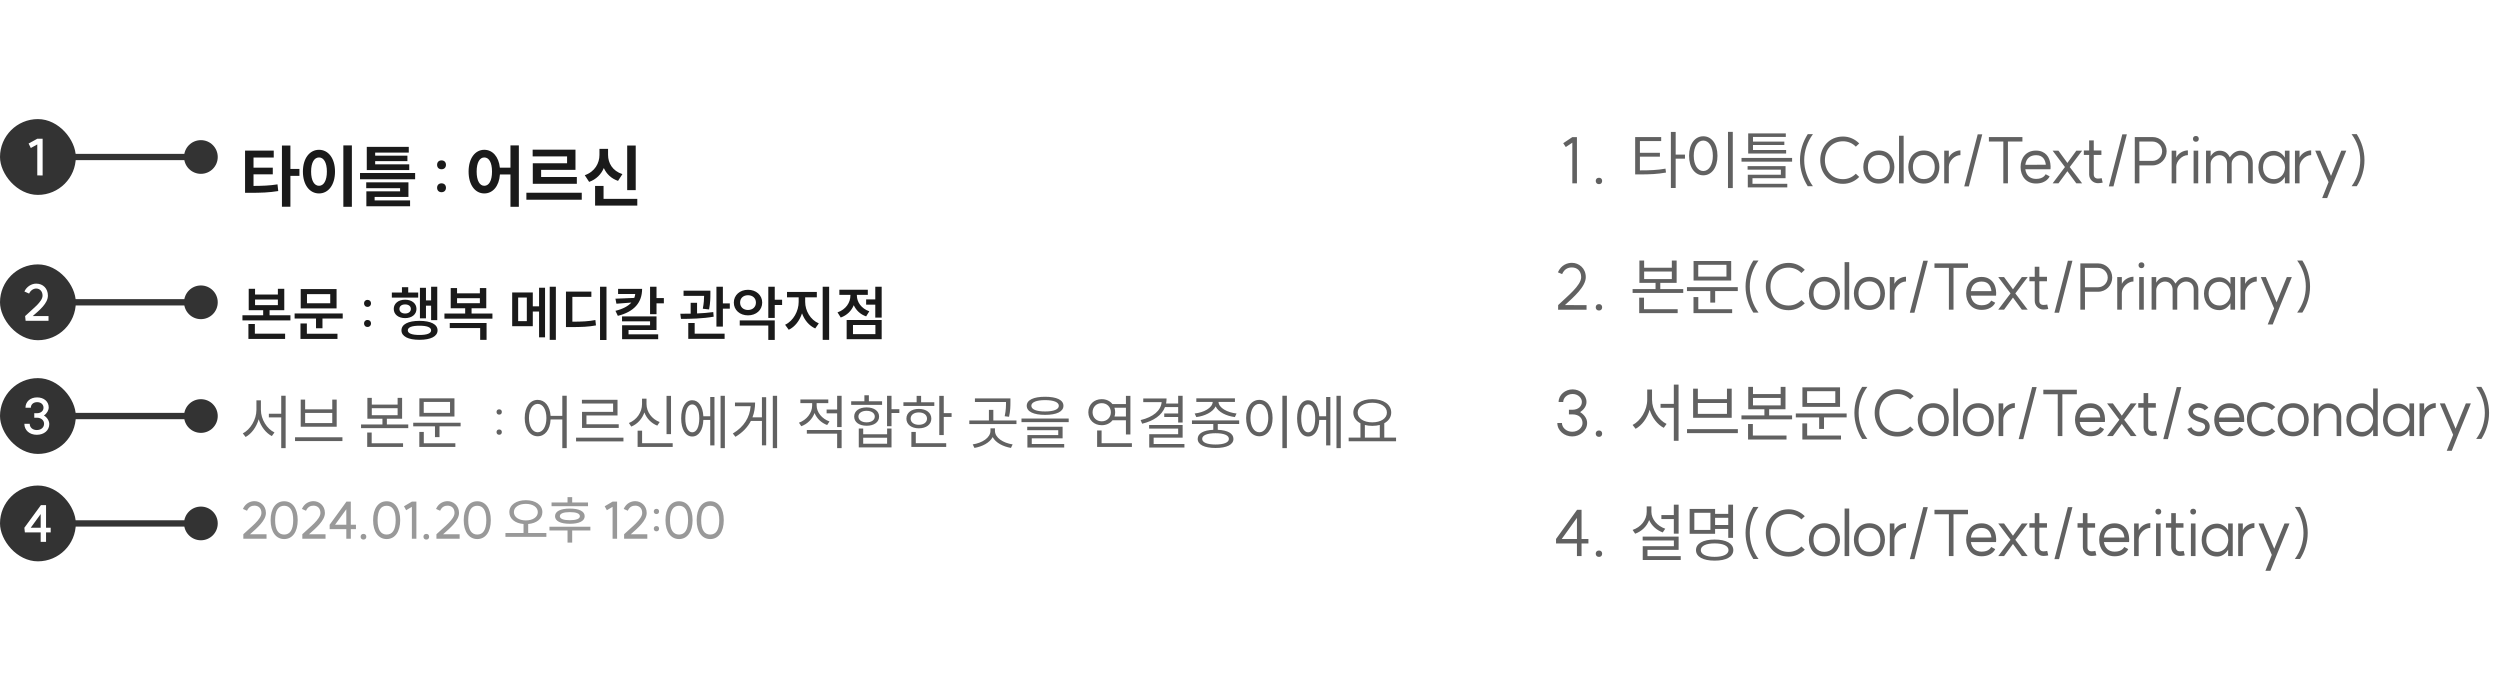 <svg width="546" height="149" viewBox="0 0 546 149" fill="none" xmlns="http://www.w3.org/2000/svg">
<g filter="url(#filter0_dd_311_23224)">
<rect x="41.467" y="14" width="275.077" height="117.815" rx="11.188" fill="white" shape-rendering="crispEdges"/>
<path d="M53.52 31.03H59.785V32.536H55.369V34.759H59.576V36.206H55.369V38.742C57.279 38.727 58.845 38.682 60.605 38.399L60.769 39.861C58.755 40.189 56.936 40.248 54.623 40.248H53.52V31.03ZM61.575 43.292V29.926H63.425V35.028H65.394V36.549H63.425V43.292H61.575ZM74.986 29.896H76.85V43.306H74.986V29.896ZM66.155 35.609C66.155 32.686 67.646 30.851 69.675 30.851C71.689 30.851 73.166 32.686 73.166 35.609C73.166 38.548 71.689 40.383 69.675 40.383C67.646 40.383 66.155 38.548 66.155 35.609ZM67.945 35.609C67.945 37.608 68.646 38.712 69.675 38.712C70.689 38.712 71.391 37.608 71.391 35.609C71.391 33.61 70.689 32.522 69.675 32.522C68.646 32.522 67.945 33.61 67.945 35.609ZM80.103 30.209H89.276V31.462H81.937V32.134H88.978V33.327H81.937V34.028H89.381V35.281H80.103V30.209ZM78.626 37.28V35.923H90.664V37.28H78.626ZM79.983 39.234V37.951H89.202V41.144H81.818V41.904H89.56V43.187H80.013V39.92H87.382V39.234H79.983ZM96.429 33.163C97.056 33.163 97.399 33.581 97.399 34.133C97.399 34.684 97.056 35.102 96.429 35.102C95.803 35.102 95.46 34.684 95.46 34.133C95.46 33.581 95.803 33.163 96.429 33.163ZM95.46 39.145C95.46 38.593 95.803 38.175 96.429 38.175C97.056 38.175 97.399 38.593 97.399 39.145C97.399 39.682 97.056 40.114 96.429 40.114C95.803 40.114 95.46 39.682 95.46 39.145ZM105.77 30.851C107.56 30.851 108.918 32.328 109.171 34.759H111.484V29.896H113.318V43.306H111.484V36.236H109.186C109.007 38.802 107.62 40.383 105.77 40.383C103.786 40.383 102.339 38.548 102.339 35.609C102.339 32.686 103.786 30.851 105.77 30.851ZM104.1 35.609C104.1 37.608 104.771 38.712 105.77 38.712C106.785 38.712 107.456 37.608 107.456 35.609C107.456 33.61 106.785 32.522 105.77 32.522C104.771 32.522 104.1 33.61 104.1 35.609ZM114.96 40.234H127.057V41.755H114.96V40.234ZM116.332 32.298V30.821H125.685V35.236H118.182V36.788H125.983V38.279H116.362V33.789H123.85V32.298H116.332ZM136.978 29.926H138.842V39.667H136.978V29.926ZM127.714 36.4C129.937 35.624 130.921 33.76 130.921 31.97V30.642H132.801V31.97C132.801 33.73 133.755 35.46 135.933 36.161L134.979 37.638C133.487 37.131 132.458 36.117 131.876 34.834C131.294 36.206 130.22 37.31 128.669 37.862L127.714 36.4ZM129.967 43.038V38.742H131.816V41.561H139.185V43.038H129.967Z" fill="#1A1A1A"/>
<path d="M54.319 61.202H55.703V62.468H60.689V61.202H62.086V65.888H58.875V66.984H63.43V68.107H52.949V66.984H57.478V65.888H54.319V61.202ZM54.254 72.153V68.903H55.664V71.005H62.268V72.153H54.254ZM55.703 64.779H60.689V63.552H55.703V64.779ZM64.344 66.593H74.851V67.702H70.427V69.83H69.017V67.702H64.344V66.593ZM65.623 72.153V68.786H67.02V71.018H73.703V72.153H65.623ZM65.675 65.483V61.267H73.507V65.483H65.675ZM67.046 64.374H72.123V62.377H67.046V64.374ZM80.275 63.63C80.757 63.63 81.032 63.969 81.032 64.387C81.032 64.818 80.757 65.157 80.275 65.157C79.778 65.157 79.504 64.818 79.504 64.387C79.504 63.969 79.778 63.63 80.275 63.63ZM79.504 68.773C79.504 68.355 79.778 68.016 80.275 68.016C80.757 68.016 81.032 68.355 81.032 68.773C81.032 69.203 80.757 69.543 80.275 69.543C79.778 69.543 79.504 69.203 79.504 68.773ZM94.154 60.758H95.498V68.055H94.154V64.896H93.031V67.663H91.713V60.993H93.031V63.747H94.154V60.758ZM85.578 63.134V62.025H87.784V60.863H89.155V62.025H91.334V63.134H85.578ZM85.996 65.601C85.996 64.4 87.014 63.591 88.476 63.591C89.938 63.591 90.956 64.4 90.956 65.601C90.956 66.815 89.938 67.611 88.476 67.611C87.014 67.611 85.996 66.815 85.996 65.601ZM87.236 65.601C87.236 66.227 87.745 66.606 88.476 66.606C89.207 66.606 89.729 66.227 89.729 65.601C89.729 64.974 89.207 64.622 88.476 64.622C87.745 64.622 87.236 64.974 87.236 65.601ZM87.68 70.287C87.68 68.955 89.155 68.211 91.609 68.211C94.075 68.211 95.563 68.955 95.563 70.287C95.563 71.605 94.075 72.349 91.609 72.349C89.155 72.349 87.68 71.605 87.68 70.287ZM89.063 70.287C89.063 70.952 89.964 71.292 91.609 71.292C93.253 71.292 94.154 70.952 94.154 70.287C94.154 69.608 93.253 69.269 91.609 69.269C89.964 69.269 89.063 69.608 89.063 70.287ZM97.065 66.606H101.594V65.457H98.435V61.046H99.819V62.194H104.805V61.046H106.201V65.457H102.991V66.606H107.546V67.728H97.065V66.606ZM98.226 69.791V68.681H106.267V72.362H104.87V69.791H98.226ZM99.819 64.348H104.805V63.264H99.819V64.348ZM111.86 62.011H116.363V65.04H117.733V60.98H119.038V71.814H117.733V66.175H116.363V69.373H111.86V62.011ZM113.165 68.277H115.057V63.121H113.165V68.277ZM120.057 72.362V60.758H121.401V72.362H120.057ZM131.047 60.758H132.457V72.388H131.047V60.758ZM123.607 69.569V61.816H129.154V62.964H125.004V68.394C127.131 68.381 128.489 68.329 130.029 68.029L130.159 69.203C128.489 69.517 127.014 69.569 124.586 69.569H123.607ZM140.236 61.228C140.236 64.23 138.474 66.227 134.937 67.115L134.415 66.019C136.06 65.614 137.195 64.987 137.887 64.217L134.624 64.465L134.415 63.369L138.526 63.199C138.631 62.925 138.709 62.638 138.735 62.338H134.989V61.228H140.236ZM135.851 68.316V67.232H143.382V70.208H137.273V71.148H143.747V72.219H135.864V69.177H141.972V68.316H135.851ZM141.972 66.749V60.758H143.382V63.238H144.987V64.387H143.382V66.749H141.972ZM149.288 61.62H155.149V62.312C155.149 63.095 155.149 64.23 154.861 65.718L153.491 65.562C153.726 64.361 153.765 63.46 153.778 62.755H149.288V61.62ZM148.583 66.658C149.262 66.658 150.032 66.658 150.841 66.632V64.269H152.238V66.593C153.439 66.541 154.666 66.449 155.775 66.293L155.867 67.298C153.478 67.728 150.737 67.781 148.727 67.781L148.583 66.658ZM150.319 72.14V68.681H151.716V71.005H158.255V72.14H150.319ZM156.467 69.464V60.758H157.877V64.4H159.391V65.549H157.877V69.464H156.467ZM163.359 61.424C165.134 61.424 166.465 62.586 166.465 64.217C166.465 65.862 165.134 67.011 163.359 67.011C161.597 67.011 160.266 65.862 160.266 64.217C160.266 62.586 161.597 61.424 163.359 61.424ZM161.558 69.23V68.107H169.206V72.375H167.797V69.23H161.558ZM161.636 64.217C161.636 65.209 162.367 65.836 163.359 65.836C164.351 65.836 165.095 65.209 165.095 64.217C165.095 63.225 164.351 62.612 163.359 62.612C162.367 62.612 161.636 63.225 161.636 64.217ZM167.797 67.572V60.758H169.206V63.591H170.812V64.752H169.206V67.572H167.797ZM171.883 61.894H178.396V63.069H175.85V64.074C175.85 65.993 176.986 67.99 178.826 68.76L178.043 69.869C176.699 69.269 175.694 68.042 175.159 66.567C174.637 68.159 173.618 69.517 172.261 70.156L171.465 69.06C173.292 68.211 174.428 66.045 174.428 64.074V63.069H171.883V61.894ZM179.675 72.362V60.758H181.084V72.362H179.675ZM189.164 63.526H191.161V60.758H192.558V67.493H191.161V64.674H189.164V63.526ZM182.912 66.358C184.74 65.731 185.731 64.217 185.731 62.664V62.534H183.317V61.411H189.53V62.534H187.141V62.664C187.141 64.074 188.081 65.51 189.856 66.123L189.164 67.232C187.872 66.789 186.971 65.888 186.462 64.792C185.953 66.019 184.987 66.998 183.617 67.48L182.912 66.358ZM184.909 72.219V68.016H192.558V72.219H184.909ZM186.293 71.109H191.187V69.112H186.293V71.109Z" fill="#1A1A1A"/>
<path d="M58.718 88.495H61.42V84.566H62.386V96.013H61.42V89.291H58.718V88.495ZM53.027 92.789C54.659 91.967 56.003 89.774 56.003 87.66V85.571H56.982V87.66C56.982 89.722 58.313 91.81 59.945 92.58L59.371 93.377C58.079 92.711 57.008 91.327 56.499 89.696C56.003 91.419 54.92 92.881 53.641 93.572L53.027 92.789ZM64.435 93.638H74.786V94.46H64.435V93.638ZM65.675 91.327V85.402H66.641V87.529H72.567V85.402H73.533V91.327H65.675ZM66.641 90.531H72.567V88.325H66.641V90.531ZM80.235 85.036H81.201V86.498H86.84V85.036H87.819V89.591H84.49V90.844H89.163V91.641H78.852V90.844H83.525V89.591H80.235V85.036ZM80.196 95.752V92.594H81.175V94.943H88.028V95.752H80.196ZM81.201 88.808H86.84V87.281H81.201V88.808ZM90.247 90.453H100.598V91.249H95.99V93.599H94.998V91.249H90.247V90.453ZM91.578 95.752V92.476H92.557V94.943H99.449V95.752H91.578ZM91.591 89.109V85.127H99.253V89.109H91.591ZM92.544 88.312H98.287V85.911H92.544V88.312ZM109.029 87.529C109.394 87.529 109.603 87.777 109.603 88.103C109.603 88.443 109.394 88.691 109.029 88.691C108.65 88.691 108.442 88.443 108.442 88.103C108.442 87.777 108.65 87.529 109.029 87.529ZM108.442 92.502C108.442 92.176 108.65 91.928 109.029 91.928C109.394 91.928 109.603 92.176 109.603 92.502C109.603 92.828 109.394 93.09 109.029 93.09C108.65 93.09 108.442 92.828 108.442 92.502ZM117.43 85.467C118.983 85.467 120.106 86.811 120.249 88.965H122.808V84.566H123.774V96.013H122.808V89.748H120.249C120.158 91.993 119.009 93.416 117.43 93.416C115.772 93.416 114.598 91.863 114.598 89.435C114.598 87.007 115.772 85.467 117.43 85.467ZM115.524 89.435C115.524 91.301 116.308 92.541 117.43 92.541C118.566 92.541 119.336 91.301 119.336 89.435C119.336 87.568 118.566 86.341 117.43 86.341C116.308 86.341 115.524 87.568 115.524 89.435ZM125.81 93.716H136.161V94.538H125.81V93.716ZM127.089 86.263V85.454H134.868V88.874H128.081V90.792H135.13V91.602H127.115V88.09H133.903V86.263H127.089ZM145.572 84.592H146.551V92.946H145.572V84.592ZM137.349 90.518C139.046 89.853 140.22 88.182 140.22 86.38V85.206H141.199V86.38C141.199 88.117 142.387 89.683 144.071 90.309L143.549 91.093C142.243 90.583 141.225 89.526 140.729 88.208C140.246 89.618 139.215 90.753 137.871 91.301L137.349 90.518ZM139.254 95.739V92.189H140.233V94.93H146.916V95.739H139.254ZM157.372 84.579H158.311V96H157.372V84.579ZM148.77 89.5C148.77 87.072 149.723 85.545 151.185 85.545C152.581 85.545 153.495 86.876 153.612 89.043H155.113V84.84H156.04V95.413H155.113V89.853H153.612C153.534 92.085 152.594 93.468 151.185 93.468C149.723 93.468 148.77 91.941 148.77 89.5ZM149.671 89.5C149.671 91.367 150.258 92.554 151.185 92.554C152.137 92.554 152.725 91.367 152.725 89.5C152.725 87.634 152.137 86.459 151.185 86.459C150.258 86.459 149.671 87.634 149.671 89.5ZM168.78 84.579H169.719V96H168.78V84.579ZM160.048 92.815C162.515 91.341 163.754 89.252 163.937 86.85H160.517V86.041H164.916C164.916 87.164 164.733 88.26 164.342 89.278H166.404V84.879H167.331V95.4H166.404V90.074H163.989C163.298 91.406 162.201 92.594 160.622 93.533L160.048 92.815ZM180.533 87.581H182.831V84.579H183.81V91.406H182.831V88.404H180.533V87.581ZM174.49 90.453C176.161 89.853 177.375 88.338 177.375 86.694V86.185H174.803V85.376H180.899V86.185H178.354V86.694C178.354 88.182 179.515 89.605 181.16 90.179L180.651 90.962C179.372 90.492 178.38 89.526 177.897 88.338C177.414 89.67 176.343 90.727 174.999 91.223L174.49 90.453ZM176.213 92.855V92.045H183.81V96H182.831V92.855H176.213ZM193.73 84.579H194.709V87.503H196.418V88.338H194.709V91.21H193.73V84.579ZM185.898 86.563V85.767H188.783V84.462H189.762V85.767H192.646V86.563H185.898ZM186.551 89.109C186.551 87.895 187.634 87.112 189.266 87.112C190.897 87.112 191.994 87.895 191.994 89.109C191.994 90.335 190.897 91.119 189.266 91.119C187.634 91.119 186.551 90.335 186.551 89.109ZM187.478 89.109C187.478 89.865 188.195 90.375 189.266 90.375C190.336 90.375 191.054 89.865 191.054 89.109C191.054 88.365 190.336 87.856 189.266 87.856C188.195 87.856 187.478 88.365 187.478 89.109ZM187.556 95.844V91.719H188.522V92.972H193.743V91.719H194.709V95.844H187.556ZM188.522 95.047H193.743V93.729H188.522V95.047ZM205.138 84.592H206.117V88.365H207.827V89.187H206.117V93.155H205.138V84.592ZM197.306 86.785V85.989H200.191V84.592H201.17V85.989H204.054V86.785H197.306ZM197.959 89.565C197.959 88.273 199.055 87.438 200.674 87.438C202.292 87.438 203.402 88.273 203.402 89.565C203.402 90.844 202.292 91.68 200.674 91.68C199.055 91.68 197.959 90.844 197.959 89.565ZM198.886 89.565C198.886 90.375 199.604 90.91 200.674 90.91C201.744 90.91 202.462 90.375 202.462 89.565C202.462 88.743 201.744 88.208 200.674 88.208C199.604 88.208 198.886 88.743 198.886 89.565ZM199.042 95.739V92.463H200.008V94.93H206.652V95.739H199.042ZM212.924 85.141H220.677V85.937C220.677 86.798 220.677 87.803 220.376 89.161L219.424 89.043C219.711 87.725 219.711 86.772 219.711 85.937H212.924V85.141ZM211.697 90.753V89.97H215.978V87.647H216.944V89.97H221.995V90.753H211.697ZM212.441 95.191C214.477 94.891 216.317 93.755 216.317 92.215V91.68H217.296V92.215C217.296 93.755 219.123 94.891 221.16 95.191L220.794 95.961C219.071 95.661 217.479 94.852 216.8 93.599C216.121 94.852 214.529 95.661 212.819 95.961L212.441 95.191ZM228.247 84.788C230.754 84.788 232.255 85.48 232.255 86.759C232.255 88.038 230.754 88.743 228.247 88.743C225.741 88.743 224.24 88.038 224.24 86.759C224.24 85.48 225.741 84.788 228.247 84.788ZM223.092 90.335V89.539H233.403V90.335H223.092ZM224.345 92.097V91.341H232.072V93.873H225.337V95.1H232.424V95.87H224.384V93.155H231.119V92.097H224.345ZM225.245 86.759C225.245 87.555 226.368 87.999 228.247 87.999C230.127 87.999 231.249 87.555 231.249 86.759C231.249 85.976 230.127 85.519 228.247 85.519C226.368 85.519 225.245 85.976 225.245 86.759ZM245.901 84.592H246.88V93.024H245.901V89.918H242.977C242.455 90.597 241.607 91.001 240.615 91.001C238.931 91.001 237.691 89.839 237.691 88.169C237.691 86.485 238.931 85.31 240.615 85.31C241.593 85.31 242.429 85.715 242.951 86.38H245.901V84.592ZM238.618 88.169C238.618 89.33 239.466 90.153 240.615 90.153C241.75 90.153 242.612 89.33 242.612 88.169C242.612 87.007 241.75 86.185 240.615 86.185C239.466 86.185 238.618 87.007 238.618 88.169ZM239.61 95.739V92.15H240.588V94.93H247.206V95.739H239.61ZM243.395 87.19C243.499 87.49 243.551 87.816 243.551 88.169C243.551 88.508 243.499 88.821 243.408 89.109H245.901V87.19H243.395ZM257.309 84.579H258.288V90.414H257.309V89.213H254.268V88.43H257.309V87.033H254.437C253.746 88.834 251.97 90.061 249.451 90.675L249.112 89.879C251.892 89.213 253.524 87.816 253.706 85.963H249.686V85.154H254.777C254.777 85.545 254.738 85.911 254.672 86.263H257.309V84.579ZM250.965 91.745V90.949H258.288V93.716H251.957V95.1H258.679V95.883H250.992V92.959H257.309V91.745H250.965ZM260.324 89.944H270.636V90.74H265.963V92.006C268.117 92.097 269.383 92.789 269.383 93.99C269.383 95.256 267.921 95.974 265.48 95.974C263.039 95.974 261.577 95.256 261.577 93.99C261.577 92.789 262.844 92.097 264.984 92.006V90.74H260.324V89.944ZM260.912 88.443C262.883 88.234 264.801 87.229 264.854 85.911H261.277V85.127H269.709V85.911H266.12C266.172 87.229 268.078 88.234 270.062 88.443L269.696 89.226C267.856 88.991 266.107 88.169 265.493 86.89C264.867 88.169 263.118 88.991 261.277 89.226L260.912 88.443ZM262.556 93.99C262.556 94.773 263.653 95.217 265.48 95.217C267.294 95.217 268.391 94.773 268.391 93.99C268.391 93.194 267.294 92.75 265.48 92.75C263.653 92.75 262.556 93.194 262.556 93.99ZM280.073 84.566H281.052V96.013H280.073V84.566ZM272.15 89.435C272.15 87.007 273.351 85.467 275.048 85.467C276.732 85.467 277.932 87.007 277.932 89.435C277.932 91.863 276.732 93.416 275.048 93.416C273.351 93.416 272.15 91.863 272.15 89.435ZM273.103 89.435C273.103 91.301 273.899 92.541 275.048 92.541C276.183 92.541 276.993 91.301 276.993 89.435C276.993 87.568 276.183 86.341 275.048 86.341C273.899 86.341 273.103 87.568 273.103 89.435ZM291.886 84.579H292.826V96H291.886V84.579ZM283.284 89.5C283.284 87.072 284.237 85.545 285.699 85.545C287.096 85.545 288.009 86.876 288.127 89.043H289.628V84.84H290.554V95.413H289.628V89.853H288.127C288.048 92.085 287.109 93.468 285.699 93.468C284.237 93.468 283.284 91.941 283.284 89.5ZM284.185 89.5C284.185 91.367 284.772 92.554 285.699 92.554C286.652 92.554 287.239 91.367 287.239 89.5C287.239 87.634 286.652 86.459 285.699 86.459C284.772 86.459 284.185 87.634 284.185 89.5ZM294.549 93.703H297.12V90.583C296.154 90.087 295.567 89.265 295.567 88.234C295.567 86.459 297.303 85.31 299.705 85.31C302.132 85.31 303.842 86.459 303.842 88.234C303.842 89.252 303.268 90.061 302.328 90.57V93.703H304.899V94.512H294.549V93.703ZM296.52 88.234C296.52 89.526 297.851 90.375 299.705 90.375C301.558 90.375 302.902 89.526 302.902 88.234C302.902 86.942 301.558 86.093 299.705 86.093C297.851 86.093 296.52 86.942 296.52 88.234ZM298.086 93.703H301.349V90.949C300.853 91.079 300.305 91.145 299.705 91.145C299.117 91.145 298.582 91.079 298.086 90.949V93.703Z" fill="#616161"/>
<path d="M53.143 114.814C54.765 113.248 57.092 111.581 57.092 110.16C57.092 109.086 56.41 108.571 55.582 108.571C55 108.571 54.351 108.773 53.948 109.679L53.053 109.287C53.646 107.934 54.821 107.587 55.582 107.587C56.801 107.587 58.077 108.538 58.077 110.16C58.077 111.838 56.141 113.449 54.608 114.814H58.211V115.799H53.143V114.814ZM62.066 114.881C63.297 114.881 64.036 113.897 64.036 111.738C64.036 109.567 63.308 108.594 62.066 108.594C60.825 108.594 60.086 109.567 60.086 111.738C60.086 113.897 60.825 114.881 62.066 114.881ZM59.102 111.738C59.102 109.153 60.276 107.609 62.066 107.609C63.845 107.609 65.02 109.142 65.02 111.738C65.02 114.311 63.857 115.866 62.066 115.866C60.276 115.866 59.102 114.311 59.102 111.738ZM66.027 114.814C67.65 113.248 69.977 111.581 69.977 110.16C69.977 109.086 69.294 108.571 68.466 108.571C67.884 108.571 67.236 108.773 66.833 109.679L65.938 109.287C66.531 107.934 67.705 107.587 68.466 107.587C69.686 107.587 70.961 108.538 70.961 110.16C70.961 111.838 69.026 113.449 67.493 114.814H71.095V115.799H66.027V114.814ZM76.618 107.688V112.733H77.737V113.695H76.618V115.788H75.633V113.695H71.997V112.733L75.667 107.688H76.618ZM73.183 112.733H75.633V109.355L73.183 112.733ZM79.385 114.736C79.788 114.736 80.001 115.004 80.001 115.351C80.001 115.709 79.788 115.978 79.385 115.978C78.983 115.978 78.759 115.709 78.759 115.351C78.759 115.004 78.983 114.736 79.385 114.736ZM84.448 114.881C85.679 114.881 86.417 113.897 86.417 111.738C86.417 109.567 85.69 108.594 84.448 108.594C83.206 108.594 82.468 109.567 82.468 111.738C82.468 113.897 83.206 114.881 84.448 114.881ZM81.484 111.738C81.484 109.153 82.658 107.609 84.448 107.609C86.227 107.609 87.402 109.142 87.402 111.738C87.402 114.311 86.238 115.866 84.448 115.866C82.658 115.866 81.484 114.311 81.484 111.738ZM90.938 107.688V115.788H89.953V108.829L88.7 109.567L88.23 108.706L89.953 107.688H90.938ZM93.107 114.736C93.51 114.736 93.722 115.004 93.722 115.351C93.722 115.709 93.51 115.978 93.107 115.978C92.704 115.978 92.481 115.709 92.481 115.351C92.481 115.004 92.704 114.736 93.107 114.736ZM95.317 114.814C96.939 113.248 99.266 111.581 99.266 110.16C99.266 109.086 98.584 108.571 97.756 108.571C97.174 108.571 96.525 108.773 96.123 109.679L95.228 109.287C95.82 107.934 96.995 107.587 97.756 107.587C98.975 107.587 100.251 108.538 100.251 110.16C100.251 111.838 98.315 113.449 96.783 114.814H100.385V115.799H95.317V114.814ZM104.241 114.881C105.471 114.881 106.21 113.897 106.21 111.738C106.21 109.567 105.483 108.594 104.241 108.594C102.999 108.594 102.26 109.567 102.26 111.738C102.26 113.897 102.999 114.881 104.241 114.881ZM101.276 111.738C101.276 109.153 102.451 107.609 104.241 107.609C106.02 107.609 107.194 109.142 107.194 111.738C107.194 114.311 106.031 115.866 104.241 115.866C102.451 115.866 101.276 114.311 101.276 111.738ZM114.841 107.374C116.944 107.374 118.455 108.404 118.455 109.981C118.455 111.447 117.19 112.42 115.356 112.577V114.546H119.327V115.385H110.388V114.546H114.338V112.577C112.514 112.431 111.239 111.447 111.239 109.981C111.239 108.404 112.76 107.374 114.841 107.374ZM112.234 109.981C112.234 111.077 113.331 111.794 114.841 111.794C116.363 111.794 117.459 111.077 117.459 109.981C117.459 108.885 116.363 108.18 114.841 108.18C113.331 108.18 112.234 108.885 112.234 109.981ZM120.458 107.867H123.948V106.714H124.966V107.867H128.423V108.683H120.458V107.867ZM119.999 113.986V113.17H128.938V113.986H124.966V116.638H123.948V113.986H119.999ZM121.218 110.876C121.218 109.802 122.415 109.209 124.452 109.209C126.488 109.209 127.696 109.802 127.696 110.876C127.696 111.928 126.488 112.532 124.452 112.532C122.415 112.532 121.218 111.928 121.218 110.876ZM122.27 110.876C122.27 111.435 123.042 111.749 124.452 111.749C125.873 111.749 126.644 111.435 126.644 110.876C126.644 110.294 125.873 109.981 124.452 109.981C123.042 109.981 122.27 110.294 122.27 110.876ZM134.772 107.688V115.788H133.788V108.829L132.535 109.567L132.065 108.706L133.788 107.688H134.772ZM136.304 114.814C137.927 113.248 140.254 111.581 140.254 110.16C140.254 109.086 139.571 108.571 138.743 108.571C138.161 108.571 137.513 108.773 137.11 109.679L136.215 109.287C136.808 107.934 137.982 107.587 138.743 107.587C139.963 107.587 141.238 108.538 141.238 110.16C141.238 111.838 139.303 113.449 137.77 114.814H141.372V115.799H136.304V114.814ZM143.371 109.265C143.74 109.265 143.941 109.511 143.941 109.836C143.941 110.16 143.74 110.406 143.371 110.406C143.002 110.406 142.789 110.16 142.789 109.836C142.789 109.511 143.002 109.265 143.371 109.265ZM142.789 113.595C142.789 113.27 143.002 113.024 143.371 113.024C143.74 113.024 143.941 113.27 143.941 113.595C143.941 113.919 143.74 114.177 143.371 114.177C143.002 114.177 142.789 113.919 142.789 113.595ZM148.305 114.881C149.536 114.881 150.274 113.897 150.274 111.738C150.274 109.567 149.547 108.594 148.305 108.594C147.063 108.594 146.325 109.567 146.325 111.738C146.325 113.897 147.063 114.881 148.305 114.881ZM145.34 111.738C145.34 109.153 146.515 107.609 148.305 107.609C150.084 107.609 151.259 109.142 151.259 111.738C151.259 114.311 150.095 115.866 148.305 115.866C146.515 115.866 145.34 114.311 145.34 111.738ZM155.119 114.881C156.349 114.881 157.088 113.897 157.088 111.738C157.088 109.567 156.36 108.594 155.119 108.594C153.877 108.594 153.138 109.567 153.138 111.738C153.138 113.897 153.877 114.881 155.119 114.881ZM152.154 111.738C152.154 109.153 153.329 107.609 155.119 107.609C156.897 107.609 158.072 109.142 158.072 111.738C158.072 114.311 156.909 115.866 155.119 115.866C153.329 115.866 152.154 114.311 152.154 111.738Z" fill="#999999"/>
</g>
<rect y="26.009" width="16.558" height="16.558" rx="8.279" fill="#333333"/>
<path d="M9.311 30.296V38.321L8.141 38.31V31.543L6.728 32.327L6.243 31.344L8.152 30.296H9.311Z" fill="white"/>
<path d="M43.876 30.608C41.843 30.608 40.196 32.255 40.196 34.288C40.196 36.32 41.843 37.967 43.876 37.967C45.908 37.967 47.555 36.32 47.555 34.288C47.555 32.255 45.908 30.608 43.876 30.608ZM43.876 33.598L16.279 33.598L16.279 34.977L43.876 34.977L43.876 33.598Z" fill="#333333"/>
<rect y="57.745" width="16.558" height="16.558" rx="8.279" fill="#333333"/>
<path d="M5.485 69.03C7.097 67.485 9.294 65.918 9.294 64.56C9.294 63.655 8.72 63.014 7.903 63.014C7.274 63.014 6.645 63.467 6.358 64.118L5.331 63.666C5.772 62.65 6.843 61.944 7.903 61.944C9.415 61.944 10.464 63.025 10.464 64.56C10.464 66.249 8.631 67.75 7.141 69.03H10.596V70.057H5.596L5.485 69.03Z" fill="white"/>
<path d="M43.876 62.344C41.843 62.344 40.196 63.992 40.196 66.024C40.196 68.056 41.843 69.704 43.876 69.704C45.908 69.704 47.555 68.056 47.555 66.024C47.555 63.992 45.908 62.344 43.876 62.344ZM43.876 65.334L16.279 65.334L16.279 66.714L43.876 66.714L43.876 65.334Z" fill="#333333"/>
<rect y="82.582" width="16.558" height="16.558" rx="8.279" fill="#333333"/>
<path d="M9.592 90.743C10.309 91.163 10.762 91.947 10.762 92.62C10.762 93.989 9.636 94.96 8.035 94.96C6.446 94.96 5.32 93.967 5.32 92.554H6.49C6.49 93.36 7.13 93.923 8.035 93.923C8.963 93.923 9.625 93.36 9.625 92.554C9.625 91.781 8.974 91.229 8.057 91.229H7.483V90.247H8.069C8.907 90.247 9.504 89.75 9.504 89.043C9.504 88.326 8.93 87.829 8.113 87.829C7.296 87.829 6.733 88.337 6.733 89.055H5.563C5.563 87.719 6.611 86.792 8.113 86.792C9.592 86.792 10.64 87.697 10.64 88.977C10.64 89.595 10.243 90.324 9.592 90.743Z" fill="white"/>
<path d="M43.876 87.181C41.843 87.181 40.196 88.829 40.196 90.861C40.196 92.893 41.843 94.54 43.876 94.54C45.908 94.54 47.555 92.893 47.555 90.861C47.555 88.829 45.908 87.181 43.876 87.181ZM43.876 90.171L16.279 90.171L16.279 91.551L43.876 91.551L43.876 90.171Z" fill="#333333"/>
<rect y="106.039" width="16.558" height="16.558" rx="8.279" fill="#333333"/>
<path d="M10.056 110.315V115.26H11.071V116.276H10.056V118.351H8.885V116.276H5.43L5.32 115.26L8.941 110.315H10.056ZM6.711 115.26H8.885V112.269L6.711 115.26Z" fill="white"/>
<path d="M43.876 110.638C41.843 110.638 40.196 112.286 40.196 114.318C40.196 116.35 41.843 117.997 43.876 117.997C45.908 117.997 47.555 116.35 47.555 114.318C47.555 112.286 45.908 110.638 43.876 110.638ZM43.876 113.628L16.279 113.628L16.279 115.008L43.876 115.008L43.876 113.628Z" fill="#333333"/>
<path d="M344.403 29.945V40.039H343.395V31.163L341.967 32.115L341.407 31.275L343.395 29.945H344.403ZM349.224 38.821C349.672 38.821 349.91 39.129 349.91 39.507C349.91 39.913 349.672 40.221 349.224 40.221C348.762 40.221 348.51 39.913 348.51 39.507C348.51 39.129 348.762 38.821 349.224 38.821ZM357.12 29.931H362.804V30.813H358.156V33.375H362.524V34.215H358.156V37.211C360.382 37.211 361.922 37.155 363.742 36.833L363.854 37.687C361.964 38.023 360.368 38.093 358.058 38.093H357.12V29.931ZM364.918 41.061V28.811H365.968V33.767H367.998V34.649H365.968V41.061H364.918ZM377.392 28.797H378.442V41.075H377.392V28.797ZM368.894 34.019C368.894 31.415 370.182 29.763 372.002 29.763C373.808 29.763 375.096 31.415 375.096 34.019C375.096 36.623 373.808 38.289 372.002 38.289C370.182 38.289 368.894 36.623 368.894 34.019ZM369.916 34.019C369.916 36.021 370.77 37.351 372.002 37.351C373.22 37.351 374.088 36.021 374.088 34.019C374.088 32.017 373.22 30.701 372.002 30.701C370.77 30.701 369.916 32.017 369.916 34.019ZM381.803 29.133H390.021V29.903H382.853V30.925H389.699V31.667H382.853V32.759H390.091V33.529H381.803V29.133ZM380.347 35.307V34.495H391.393V35.307H380.347ZM381.677 37.057V36.287H389.965V38.919H382.741V40.137H390.343V40.921H381.719V38.163H388.943V37.057H381.677ZM393.115 34.985C393.115 32.913 393.745 30.981 394.809 29.301H395.943C394.739 30.953 394.039 32.899 394.039 34.985C394.039 37.071 394.739 39.017 395.943 40.669H394.809C393.745 38.989 393.115 37.057 393.115 34.985ZM402.524 40.151C399.472 40.151 397.54 37.813 397.54 34.985C397.54 32.157 399.472 29.819 402.524 29.819C403.91 29.819 405.156 30.407 406.052 31.331L405.31 32.031C404.596 31.289 403.616 30.855 402.524 30.855C400.074 30.855 398.562 32.689 398.562 34.985C398.562 37.295 400.074 39.129 402.524 39.129C403.616 39.129 404.596 38.681 405.31 37.939L406.052 38.639C405.156 39.563 403.91 40.151 402.524 40.151ZM410.333 39.115C411.901 39.115 412.727 37.967 412.727 36.483C412.727 34.999 411.901 33.851 410.333 33.851C408.751 33.851 407.953 34.999 407.953 36.483C407.953 37.967 408.751 39.115 410.333 39.115ZM406.945 36.483C406.945 34.537 408.149 32.871 410.333 32.871C412.531 32.871 413.735 34.537 413.735 36.483C413.735 38.429 412.531 40.095 410.333 40.095C408.149 40.095 406.945 38.429 406.945 36.483ZM414.747 29.651H415.755V40.039H414.747V29.651ZM420.16 39.115C421.728 39.115 422.554 37.967 422.554 36.483C422.554 34.999 421.728 33.851 420.16 33.851C418.578 33.851 417.78 34.999 417.78 36.483C417.78 37.967 418.578 39.115 420.16 39.115ZM416.772 36.483C416.772 34.537 417.976 32.871 420.16 32.871C422.358 32.871 423.562 34.537 423.562 36.483C423.562 38.429 422.358 40.095 420.16 40.095C417.976 40.095 416.772 38.429 416.772 36.483ZM425.625 34.411C426.031 33.473 427.193 32.843 428.159 32.843V33.879C426.857 33.879 425.625 35.237 425.625 36.371V40.039H424.617V32.913H425.625V34.411ZM432.924 29.343L429.998 40.711H428.99L431.93 29.343H432.924ZM441.696 29.931V30.911H438.532V40.039H437.524V30.911H434.374V29.931H441.696ZM446.81 35.979C446.698 34.971 446.208 33.893 444.696 33.893C443.366 33.893 442.512 34.607 442.33 35.993L446.81 35.979ZM441.294 36.483C441.294 34.523 442.47 32.885 444.654 32.885C446.922 32.885 447.496 34.649 447.566 34.817C447.986 35.965 447.818 36.973 447.818 36.973H442.33C442.512 38.289 443.366 39.073 444.668 39.073C446.278 39.073 446.67 38.191 446.768 38.051L447.636 38.513C447.636 38.513 447.048 40.081 444.654 40.081C442.47 40.081 441.294 38.429 441.294 36.483ZM454.737 32.913L452.035 36.483L454.737 40.039H453.463L451.517 37.393L449.571 40.039H448.297L450.985 36.483L448.297 32.913H449.571L451.517 35.587L453.463 32.913H454.737ZM459.225 39.885C458.973 39.941 458.595 40.011 458.189 40.011C457.125 40.011 456.271 39.157 456.271 38.107V33.837H455.109V32.857H456.271V30.659H457.279V32.857H458.945V33.837H457.279V38.107C457.279 38.667 457.615 39.003 458.189 39.003C458.511 39.003 458.777 38.961 459.001 38.905L459.225 39.885ZM464.506 29.343L461.58 40.711H460.572L463.512 29.343H464.506ZM470.1 35.139C471.276 35.139 472.214 34.173 472.214 33.025C472.214 31.849 471.262 30.911 470.086 30.911H467.23L467.244 35.139H470.1ZM466.236 40.039V29.931H470.128C471.836 29.931 473.194 31.317 473.194 33.025C473.194 34.719 471.836 36.119 470.128 36.119H467.244V40.039H466.236ZM475.297 34.411C475.703 33.473 476.865 32.843 477.831 32.843V33.879C476.529 33.879 475.297 35.237 475.297 36.371V40.039H474.289V32.913H475.297V34.411ZM479.083 32.913H480.091V40.039H479.083V32.913ZM478.943 30.323C478.943 29.973 479.167 29.693 479.587 29.693C479.993 29.693 480.217 29.973 480.217 30.323C480.217 30.687 479.993 30.967 479.587 30.967C479.167 30.967 478.943 30.687 478.943 30.323ZM490.994 35.671C490.994 34.537 490.308 33.893 489.3 33.893C488.362 33.893 487.396 34.775 487.396 35.671V40.039H486.388V35.671C486.388 34.775 485.814 33.893 484.722 33.893C483.728 33.893 482.804 34.775 482.804 35.783V40.039H481.796V32.913H482.804V34.145C483.252 33.375 483.91 32.913 484.764 32.913C485.8 32.913 486.486 33.361 486.99 34.341C487.508 33.613 488.222 32.913 489.342 32.913C490.798 32.913 492.002 34.089 492.002 35.559V40.039H490.994V35.671ZM496.639 39.129C497.899 39.129 499.033 38.107 499.047 36.539C499.033 34.985 497.899 33.949 496.639 33.949C495.085 33.949 494.245 35.069 494.245 36.539C494.245 38.009 495.085 39.129 496.639 39.129ZM493.237 36.539C493.237 34.593 494.455 32.955 496.625 32.955C497.451 32.955 498.375 33.389 499.019 34.425V32.913H500.027V40.039H499.019V38.639C498.347 39.731 497.465 40.137 496.625 40.137C494.455 40.137 493.237 38.471 493.237 36.539ZM502.225 34.411C502.631 33.473 503.793 32.843 504.759 32.843V33.879C503.457 33.879 502.225 35.237 502.225 36.371V40.039H501.217V32.913H502.225V34.411ZM508.251 43.259H507.159L508.559 39.773L505.647 32.913H506.753L509.091 38.429L511.331 32.913H512.423L509.707 39.605L508.251 43.259ZM516.401 34.985C516.401 37.057 515.785 38.989 514.721 40.669H513.587C514.791 39.017 515.477 37.071 515.477 34.985C515.477 32.899 514.791 30.953 513.587 29.301H514.721C515.785 30.981 516.401 32.913 516.401 34.985Z" fill="#616161"/>
<path d="M340.301 66.628C342.303 64.696 345.327 62.358 345.327 60.524C345.327 59.124 344.403 58.41 343.311 58.41C342.541 58.41 341.687 58.676 341.169 59.866L340.245 59.474C340.973 57.822 342.345 57.402 343.311 57.402C344.809 57.402 346.335 58.55 346.335 60.524C346.335 62.596 343.745 64.836 341.785 66.628L346.503 66.642V67.65H340.287L340.301 66.628ZM349.224 66.418C349.672 66.418 349.91 66.726 349.91 67.104C349.91 67.51 349.672 67.818 349.224 67.818C348.762 67.818 348.51 67.51 348.51 67.104C348.51 66.726 348.762 66.418 349.224 66.418ZM358.044 56.898H359.08V58.466H365.128V56.898H366.178V61.784H362.608V63.128H367.62V63.982H356.56V63.128H361.572V61.784H358.044V56.898ZM358.002 68.392V65.004H359.052V67.524H366.402V68.392H358.002ZM359.08 60.944H365.128V59.306H359.08V60.944ZM368.432 62.708H379.534V63.562H374.592V66.082H373.528V63.562H368.432V62.708ZM369.86 68.392V64.878H370.91V67.524H378.302V68.392H369.86ZM369.874 61.266V56.996H378.092V61.266H369.874ZM370.896 60.412H377.056V57.836H370.896V60.412ZM381.229 62.582C381.229 60.51 381.859 58.578 382.923 56.898H384.057C382.853 58.55 382.153 60.496 382.153 62.582C382.153 64.668 382.853 66.614 384.057 68.266H382.923C381.859 66.586 381.229 64.654 381.229 62.582ZM390.638 67.748C387.586 67.748 385.654 65.41 385.654 62.582C385.654 59.754 387.586 57.416 390.638 57.416C392.024 57.416 393.27 58.004 394.166 58.928L393.424 59.628C392.71 58.886 391.73 58.452 390.638 58.452C388.188 58.452 386.676 60.286 386.676 62.582C386.676 64.892 388.188 66.726 390.638 66.726C391.73 66.726 392.71 66.278 393.424 65.536L394.166 66.236C393.27 67.16 392.024 67.748 390.638 67.748ZM398.447 66.712C400.015 66.712 400.841 65.564 400.841 64.08C400.841 62.596 400.015 61.448 398.447 61.448C396.865 61.448 396.067 62.596 396.067 64.08C396.067 65.564 396.865 66.712 398.447 66.712ZM395.059 64.08C395.059 62.134 396.263 60.468 398.447 60.468C400.645 60.468 401.849 62.134 401.849 64.08C401.849 66.026 400.645 67.692 398.447 67.692C396.263 67.692 395.059 66.026 395.059 64.08ZM402.861 57.248H403.869V67.636H402.861V57.248ZM408.274 66.712C409.842 66.712 410.668 65.564 410.668 64.08C410.668 62.596 409.842 61.448 408.274 61.448C406.692 61.448 405.894 62.596 405.894 64.08C405.894 65.564 406.692 66.712 408.274 66.712ZM404.886 64.08C404.886 62.134 406.09 60.468 408.274 60.468C410.472 60.468 411.676 62.134 411.676 64.08C411.676 66.026 410.472 67.692 408.274 67.692C406.09 67.692 404.886 66.026 404.886 64.08ZM413.738 62.008C414.144 61.07 415.306 60.44 416.272 60.44V61.476C414.97 61.476 413.738 62.834 413.738 63.968V67.636H412.73V60.51H413.738V62.008ZM421.038 56.94L418.112 68.308H417.104L420.044 56.94H421.038ZM429.81 57.528V58.508H426.646V67.636H425.638V58.508H422.488V57.528H429.81ZM434.924 63.576C434.812 62.568 434.322 61.49 432.81 61.49C431.48 61.49 430.626 62.204 430.444 63.59L434.924 63.576ZM429.408 64.08C429.408 62.12 430.584 60.482 432.768 60.482C435.036 60.482 435.61 62.246 435.68 62.414C436.1 63.562 435.932 64.57 435.932 64.57H430.444C430.626 65.886 431.48 66.67 432.782 66.67C434.392 66.67 434.784 65.788 434.882 65.648L435.75 66.11C435.75 66.11 435.162 67.678 432.768 67.678C430.584 67.678 429.408 66.026 429.408 64.08ZM442.85 60.51L440.148 64.08L442.85 67.636H441.576L439.63 64.99L437.684 67.636H436.41L439.098 64.08L436.41 60.51H437.684L439.63 63.184L441.576 60.51H442.85ZM447.339 67.482C447.087 67.538 446.709 67.608 446.303 67.608C445.239 67.608 444.385 66.754 444.385 65.704V61.434H443.223V60.454H444.385V58.256H445.393V60.454H447.059V61.434H445.393V65.704C445.393 66.264 445.729 66.6 446.303 66.6C446.625 66.6 446.891 66.558 447.115 66.502L447.339 67.482ZM452.62 56.94L449.694 68.308H448.686L451.626 56.94H452.62ZM458.214 62.736C459.39 62.736 460.328 61.77 460.328 60.622C460.328 59.446 459.376 58.508 458.2 58.508H455.344L455.358 62.736H458.214ZM454.35 67.636V57.528H458.242C459.95 57.528 461.308 58.914 461.308 60.622C461.308 62.316 459.95 63.716 458.242 63.716H455.358V67.636H454.35ZM463.411 62.008C463.817 61.07 464.979 60.44 465.945 60.44V61.476C464.643 61.476 463.411 62.834 463.411 63.968V67.636H462.403V60.51H463.411V62.008ZM467.196 60.51H468.204V67.636H467.196V60.51ZM467.056 57.92C467.056 57.57 467.28 57.29 467.7 57.29C468.106 57.29 468.33 57.57 468.33 57.92C468.33 58.284 468.106 58.564 467.7 58.564C467.28 58.564 467.056 58.284 467.056 57.92ZM479.108 63.268C479.108 62.134 478.422 61.49 477.414 61.49C476.476 61.49 475.51 62.372 475.51 63.268V67.636H474.502V63.268C474.502 62.372 473.928 61.49 472.836 61.49C471.842 61.49 470.918 62.372 470.918 63.38V67.636H469.91V60.51H470.918V61.742C471.366 60.972 472.024 60.51 472.878 60.51C473.914 60.51 474.6 60.958 475.104 61.938C475.622 61.21 476.336 60.51 477.456 60.51C478.912 60.51 480.116 61.686 480.116 63.156V67.636H479.108V63.268ZM484.752 66.726C486.012 66.726 487.146 65.704 487.16 64.136C487.146 62.582 486.012 61.546 484.752 61.546C483.198 61.546 482.358 62.666 482.358 64.136C482.358 65.606 483.198 66.726 484.752 66.726ZM481.35 64.136C481.35 62.19 482.568 60.552 484.738 60.552C485.564 60.552 486.488 60.986 487.132 62.022V60.51H488.14V67.636H487.132V66.236C486.46 67.328 485.578 67.734 484.738 67.734C482.568 67.734 481.35 66.068 481.35 64.136ZM490.339 62.008C490.745 61.07 491.907 60.44 492.873 60.44V61.476C491.571 61.476 490.339 62.834 490.339 63.968V67.636H489.331V60.51H490.339V62.008ZM496.365 70.856H495.273L496.673 67.37L493.761 60.51H494.867L497.205 66.026L499.445 60.51H500.537L497.821 67.202L496.365 70.856ZM504.515 62.582C504.515 64.654 503.899 66.586 502.835 68.266H501.701C502.905 66.614 503.591 64.668 503.591 62.582C503.591 60.496 502.905 58.55 501.701 56.898H502.835C503.899 58.578 504.515 60.51 504.515 62.582Z" fill="#616161"/>
<path d="M345.103 90.01C345.929 90.514 346.629 91.368 346.629 92.376C346.629 94.07 345.089 95.316 343.367 95.316C341.659 95.316 340.119 94.07 340.119 92.376H341.127C341.127 93.328 342.037 94.294 343.367 94.294C344.711 94.294 345.621 93.342 345.621 92.39C345.621 91.438 345.005 90.5 343.395 90.5H342.653V89.492H343.395C344.781 89.492 345.481 88.666 345.481 87.77C345.481 86.93 344.669 86.048 343.451 86.048C342.233 86.048 341.407 86.916 341.407 87.798H340.399C340.399 86.216 341.855 85.04 343.451 85.04C345.061 85.04 346.489 86.216 346.489 87.798C346.489 88.722 345.859 89.506 345.103 90.01ZM349.224 94.014C349.672 94.014 349.91 94.322 349.91 94.7C349.91 95.106 349.672 95.414 349.224 95.414C348.762 95.414 348.51 95.106 348.51 94.7C348.51 94.322 348.762 94.014 349.224 94.014ZM362.664 88.204H365.562V83.99H366.598V96.268H365.562V89.058H362.664V88.204ZM356.56 92.81C358.31 91.928 359.752 89.576 359.752 87.308V85.068H360.802V87.308C360.802 89.52 362.23 91.76 363.98 92.586L363.364 93.44C361.978 92.726 360.83 91.242 360.284 89.492C359.752 91.34 358.59 92.908 357.218 93.65L356.56 92.81ZM368.446 93.72H379.548V94.602H368.446V93.72ZM369.776 91.242V84.886H370.812V87.168H377.168V84.886H378.204V91.242H369.776ZM370.812 90.388H377.168V88.022H370.812V90.388ZM381.817 84.494H382.853V86.062H388.901V84.494H389.951V89.38H386.381V90.724H391.393V91.578H380.333V90.724H385.345V89.38H381.817V84.494ZM381.775 95.988V92.6H382.825V95.12H390.175V95.988H381.775ZM382.853 88.54H388.901V86.902H382.853V88.54ZM392.205 90.304H403.307V91.158H398.365V93.678H397.301V91.158H392.205V90.304ZM393.633 95.988V92.474H394.683V95.12H402.075V95.988H393.633ZM393.647 88.862V84.592H401.865V88.862H393.647ZM394.669 88.008H400.829V85.432H394.669V88.008ZM405.001 90.178C405.001 88.106 405.631 86.174 406.695 84.494H407.829C406.625 86.146 405.925 88.092 405.925 90.178C405.925 92.264 406.625 94.21 407.829 95.862H406.695C405.631 94.182 405.001 92.25 405.001 90.178ZM414.411 95.344C411.359 95.344 409.427 93.006 409.427 90.178C409.427 87.35 411.359 85.012 414.411 85.012C415.797 85.012 417.043 85.6 417.939 86.524L417.197 87.224C416.483 86.482 415.503 86.048 414.411 86.048C411.961 86.048 410.449 87.882 410.449 90.178C410.449 92.488 411.961 94.322 414.411 94.322C415.503 94.322 416.483 93.874 417.197 93.132L417.939 93.832C417.043 94.756 415.797 95.344 414.411 95.344ZM422.219 94.308C423.787 94.308 424.613 93.16 424.613 91.676C424.613 90.192 423.787 89.044 422.219 89.044C420.637 89.044 419.839 90.192 419.839 91.676C419.839 93.16 420.637 94.308 422.219 94.308ZM418.831 91.676C418.831 89.73 420.035 88.064 422.219 88.064C424.417 88.064 425.621 89.73 425.621 91.676C425.621 93.622 424.417 95.288 422.219 95.288C420.035 95.288 418.831 93.622 418.831 91.676ZM426.634 84.844H427.642V95.232H426.634V84.844ZM432.047 94.308C433.615 94.308 434.441 93.16 434.441 91.676C434.441 90.192 433.615 89.044 432.047 89.044C430.465 89.044 429.667 90.192 429.667 91.676C429.667 93.16 430.465 94.308 432.047 94.308ZM428.659 91.676C428.659 89.73 429.863 88.064 432.047 88.064C434.245 88.064 435.449 89.73 435.449 91.676C435.449 93.622 434.245 95.288 432.047 95.288C429.863 95.288 428.659 93.622 428.659 91.676ZM437.511 89.604C437.917 88.666 439.079 88.036 440.045 88.036V89.072C438.743 89.072 437.511 90.43 437.511 91.564V95.232H436.503V88.106H437.511V89.604ZM444.81 84.536L441.884 95.904H440.876L443.816 84.536H444.81ZM453.583 85.124V86.104H450.419V95.232H449.411V86.104H446.261V85.124H453.583ZM458.697 91.172C458.585 90.164 458.095 89.086 456.583 89.086C455.253 89.086 454.399 89.8 454.217 91.186L458.697 91.172ZM453.181 91.676C453.181 89.716 454.357 88.078 456.541 88.078C458.809 88.078 459.383 89.842 459.453 90.01C459.873 91.158 459.705 92.166 459.705 92.166H454.217C454.399 93.482 455.253 94.266 456.555 94.266C458.165 94.266 458.557 93.384 458.655 93.244L459.523 93.706C459.523 93.706 458.935 95.274 456.541 95.274C454.357 95.274 453.181 93.622 453.181 91.676ZM466.623 88.106L463.921 91.676L466.623 95.232H465.349L463.403 92.586L461.457 95.232H460.183L462.871 91.676L460.183 88.106H461.457L463.403 90.78L465.349 88.106H466.623ZM471.112 95.078C470.86 95.134 470.482 95.204 470.076 95.204C469.012 95.204 468.158 94.35 468.158 93.3V89.03H466.996V88.05H468.158V85.852H469.166V88.05H470.832V89.03H469.166V93.3C469.166 93.86 469.502 94.196 470.076 94.196C470.398 94.196 470.664 94.154 470.888 94.098L471.112 95.078ZM476.392 84.536L473.466 95.904H472.458L475.398 84.536H476.392ZM478.613 93.3C478.893 93.944 479.551 94.322 480.405 94.28C481.637 94.252 482.127 92.726 480.867 92.32C480.405 92.18 479.565 91.956 478.879 91.508C477.815 90.794 477.829 89.744 478.151 89.1C478.585 88.246 479.691 87.994 480.335 88.05C480.937 88.12 481.777 88.33 482.309 89.044L481.497 89.632C481.203 89.226 480.727 89.1 480.251 89.044C479.817 89.002 479.243 89.156 479.033 89.548C478.851 89.926 478.865 90.304 479.439 90.682C479.985 91.046 480.685 91.214 481.175 91.382C483.527 92.138 482.771 95.218 480.433 95.274C479.257 95.33 478.137 94.714 477.703 93.692L478.613 93.3ZM489.103 91.172C488.991 90.164 488.501 89.086 486.989 89.086C485.659 89.086 484.805 89.8 484.623 91.186L489.103 91.172ZM483.587 91.676C483.587 89.716 484.763 88.078 486.947 88.078C489.215 88.078 489.789 89.842 489.859 90.01C490.279 91.158 490.111 92.166 490.111 92.166H484.623C484.805 93.482 485.659 94.266 486.961 94.266C488.571 94.266 488.963 93.384 489.061 93.244L489.929 93.706C489.929 93.706 489.341 95.274 486.947 95.274C484.763 95.274 483.587 93.622 483.587 91.676ZM494.292 94.294C495.02 94.294 495.692 94.014 496.168 93.538L496.924 94.21C496.252 94.882 495.356 95.302 494.348 95.302C492.052 95.302 490.722 93.608 490.722 91.55C490.722 89.506 492.052 87.812 494.348 87.812C495.356 87.812 496.252 88.232 496.924 88.904L496.168 89.576C495.692 89.1 495.02 88.82 494.292 88.82C492.64 88.82 491.73 90.038 491.73 91.55C491.73 93.076 492.64 94.294 494.292 94.294ZM500.822 94.308C502.39 94.308 503.216 93.16 503.216 91.676C503.216 90.192 502.39 89.044 500.822 89.044C499.24 89.044 498.442 90.192 498.442 91.676C498.442 93.16 499.24 94.308 500.822 94.308ZM497.434 91.676C497.434 89.73 498.638 88.064 500.822 88.064C503.02 88.064 504.224 89.73 504.224 91.676C504.224 93.622 503.02 95.288 500.822 95.288C498.638 95.288 497.434 93.622 497.434 91.676ZM510.318 91.032C510.318 89.884 509.646 89.086 508.47 89.086C507.252 89.086 506.356 90.22 506.356 91.172V95.232H505.348V88.106H506.356V89.324C506.832 88.624 507.532 88.106 508.512 88.106C510.178 88.106 511.326 89.366 511.326 90.934V95.232H510.318V91.032ZM515.845 95.344C513.675 95.344 512.443 93.678 512.443 91.718C512.443 89.772 513.675 88.092 515.845 88.092C516.755 88.092 517.707 88.554 518.295 89.618V84.844H519.303V95.232H518.295V93.818C517.693 94.882 516.755 95.344 515.845 95.344ZM513.451 91.718C513.451 93.216 514.305 94.336 515.887 94.336C517.175 94.336 518.295 93.216 518.295 91.718C518.295 90.234 517.175 89.1 515.887 89.1C514.305 89.1 513.451 90.234 513.451 91.718ZM523.848 94.322C525.108 94.322 526.242 93.3 526.256 91.732C526.242 90.178 525.108 89.142 523.848 89.142C522.294 89.142 521.454 90.262 521.454 91.732C521.454 93.202 522.294 94.322 523.848 94.322ZM520.446 91.732C520.446 89.786 521.664 88.148 523.834 88.148C524.66 88.148 525.584 88.582 526.228 89.618V88.106H527.236V95.232H526.228V93.832C525.556 94.924 524.674 95.33 523.834 95.33C521.664 95.33 520.446 93.664 520.446 91.732ZM529.435 89.604C529.841 88.666 531.003 88.036 531.969 88.036V89.072C530.667 89.072 529.435 90.43 529.435 91.564V95.232H528.427V88.106H529.435V89.604ZM535.461 98.452H534.369L535.769 94.966L532.857 88.106H533.963L536.301 93.622L538.541 88.106H539.633L536.917 94.798L535.461 98.452ZM543.611 90.178C543.611 92.25 542.995 94.182 541.931 95.862H540.797C542.001 94.21 542.687 92.264 542.687 90.178C542.687 88.092 542.001 86.146 540.797 84.494H541.931C542.995 86.174 543.611 88.106 543.611 90.178Z" fill="#616161"/>
<path d="M345.411 111.341V117.711H346.909V118.691H345.411V121.449H344.403V118.691H339.839V117.711L344.431 111.341H345.411ZM341.085 117.711H344.403V113.105L341.085 117.711ZM349.224 120.231C349.672 120.231 349.91 120.539 349.91 120.917C349.91 121.323 349.672 121.631 349.224 121.631C348.762 121.631 348.51 121.323 348.51 120.917C348.51 120.539 348.762 120.231 349.224 120.231ZM362.846 112.489H365.562V110.221H366.612V116.549H365.562V113.357H362.846V112.489ZM356.56 115.737C358.38 115.121 359.64 113.581 359.64 111.775V110.599H360.662V111.775C360.662 113.385 361.95 114.883 363.686 115.471L363.14 116.283C361.796 115.793 360.718 114.813 360.172 113.581C359.668 114.967 358.548 116.045 357.12 116.563L356.56 115.737ZM358.758 118.033V117.193H366.612V120.091H359.808V121.463H367.074V122.303H358.772V119.293H365.576V118.033H358.758ZM377.448 110.221H378.498V117.473H377.448V115.513H374.578V116.577H369.02V111.145H374.578V112.223H377.448V110.221ZM370.042 115.737H373.556V111.999H370.042V115.737ZM370.406 120.147C370.406 118.691 371.96 117.837 374.48 117.837C377 117.837 378.554 118.691 378.554 120.147C378.554 121.617 377 122.443 374.48 122.443C371.96 122.443 370.406 121.617 370.406 120.147ZM371.456 120.147C371.456 121.057 372.604 121.617 374.48 121.617C376.356 121.617 377.504 121.057 377.504 120.147C377.504 119.223 376.356 118.677 374.48 118.677C372.604 118.677 371.456 119.223 371.456 120.147ZM374.578 114.659H377.448V113.091H374.578V114.659ZM381.229 116.395C381.229 114.323 381.859 112.391 382.923 110.711H384.057C382.853 112.363 382.153 114.309 382.153 116.395C382.153 118.481 382.853 120.427 384.057 122.079H382.923C381.859 120.399 381.229 118.467 381.229 116.395ZM390.638 121.561C387.586 121.561 385.654 119.223 385.654 116.395C385.654 113.567 387.586 111.229 390.638 111.229C392.024 111.229 393.27 111.817 394.166 112.741L393.424 113.441C392.71 112.699 391.73 112.265 390.638 112.265C388.188 112.265 386.676 114.099 386.676 116.395C386.676 118.705 388.188 120.539 390.638 120.539C391.73 120.539 392.71 120.091 393.424 119.349L394.166 120.049C393.27 120.973 392.024 121.561 390.638 121.561ZM398.447 120.525C400.015 120.525 400.841 119.377 400.841 117.893C400.841 116.409 400.015 115.261 398.447 115.261C396.865 115.261 396.067 116.409 396.067 117.893C396.067 119.377 396.865 120.525 398.447 120.525ZM395.059 117.893C395.059 115.947 396.263 114.281 398.447 114.281C400.645 114.281 401.849 115.947 401.849 117.893C401.849 119.839 400.645 121.505 398.447 121.505C396.263 121.505 395.059 119.839 395.059 117.893ZM402.861 111.061H403.869V121.449H402.861V111.061ZM408.274 120.525C409.842 120.525 410.668 119.377 410.668 117.893C410.668 116.409 409.842 115.261 408.274 115.261C406.692 115.261 405.894 116.409 405.894 117.893C405.894 119.377 406.692 120.525 408.274 120.525ZM404.886 117.893C404.886 115.947 406.09 114.281 408.274 114.281C410.472 114.281 411.676 115.947 411.676 117.893C411.676 119.839 410.472 121.505 408.274 121.505C406.09 121.505 404.886 119.839 404.886 117.893ZM413.738 115.821C414.144 114.883 415.306 114.253 416.272 114.253V115.289C414.97 115.289 413.738 116.647 413.738 117.781V121.449H412.73V114.323H413.738V115.821ZM421.038 110.753L418.112 122.121H417.104L420.044 110.753H421.038ZM429.81 111.341V112.321H426.646V121.449H425.638V112.321H422.488V111.341H429.81ZM434.924 117.389C434.812 116.381 434.322 115.303 432.81 115.303C431.48 115.303 430.626 116.017 430.444 117.403L434.924 117.389ZM429.408 117.893C429.408 115.933 430.584 114.295 432.768 114.295C435.036 114.295 435.61 116.059 435.68 116.227C436.1 117.375 435.932 118.383 435.932 118.383H430.444C430.626 119.699 431.48 120.483 432.782 120.483C434.392 120.483 434.784 119.601 434.882 119.461L435.75 119.923C435.75 119.923 435.162 121.491 432.768 121.491C430.584 121.491 429.408 119.839 429.408 117.893ZM442.85 114.323L440.148 117.893L442.85 121.449H441.576L439.63 118.803L437.684 121.449H436.41L439.098 117.893L436.41 114.323H437.684L439.63 116.997L441.576 114.323H442.85ZM447.339 121.295C447.087 121.351 446.709 121.421 446.303 121.421C445.239 121.421 444.385 120.567 444.385 119.517V115.247H443.223V114.267H444.385V112.069H445.393V114.267H447.059V115.247H445.393V119.517C445.393 120.077 445.729 120.413 446.303 120.413C446.625 120.413 446.891 120.371 447.115 120.315L447.339 121.295ZM452.62 110.753L449.694 122.121H448.686L451.626 110.753H452.62ZM457.85 121.295C457.598 121.351 457.22 121.421 456.814 121.421C455.75 121.421 454.896 120.567 454.896 119.517V115.247H453.734V114.267H454.896V112.069H455.904V114.267H457.57V115.247H455.904V119.517C455.904 120.077 456.24 120.413 456.814 120.413C457.136 120.413 457.402 120.371 457.626 120.315L457.85 121.295ZM463.977 117.389C463.865 116.381 463.375 115.303 461.863 115.303C460.533 115.303 459.679 116.017 459.497 117.403L463.977 117.389ZM458.461 117.893C458.461 115.933 459.637 114.295 461.821 114.295C464.089 114.295 464.663 116.059 464.733 116.227C465.153 117.375 464.985 118.383 464.985 118.383H459.497C459.679 119.699 460.533 120.483 461.835 120.483C463.445 120.483 463.837 119.601 463.935 119.461L464.803 119.923C464.803 119.923 464.215 121.491 461.821 121.491C459.637 121.491 458.461 119.839 458.461 117.893ZM467.094 115.821C467.5 114.883 468.662 114.253 469.628 114.253V115.289C468.326 115.289 467.094 116.647 467.094 117.781V121.449H466.086V114.323H467.094V115.821ZM470.88 114.323H471.888V121.449H470.88V114.323ZM470.74 111.733C470.74 111.383 470.964 111.103 471.384 111.103C471.79 111.103 472.014 111.383 472.014 111.733C472.014 112.097 471.79 112.377 471.384 112.377C470.964 112.377 470.74 112.097 470.74 111.733ZM477.149 121.295C476.897 121.351 476.519 121.421 476.113 121.421C475.049 121.421 474.195 120.567 474.195 119.517V115.247H473.033V114.267H474.195V112.069H475.203V114.267H476.869V115.247H475.203V119.517C475.203 120.077 475.539 120.413 476.113 120.413C476.435 120.413 476.701 120.371 476.925 120.315L477.149 121.295ZM478.492 114.323H479.5V121.449H478.492V114.323ZM478.352 111.733C478.352 111.383 478.576 111.103 478.996 111.103C479.402 111.103 479.626 111.383 479.626 111.733C479.626 112.097 479.402 112.377 478.996 112.377C478.576 112.377 478.352 112.097 478.352 111.733ZM484.244 120.539C485.504 120.539 486.638 119.517 486.652 117.949C486.638 116.395 485.504 115.359 484.244 115.359C482.69 115.359 481.85 116.479 481.85 117.949C481.85 119.419 482.69 120.539 484.244 120.539ZM480.842 117.949C480.842 116.003 482.06 114.365 484.23 114.365C485.056 114.365 485.98 114.799 486.624 115.835V114.323H487.632V121.449H486.624V120.049C485.952 121.141 485.07 121.547 484.23 121.547C482.06 121.547 480.842 119.881 480.842 117.949ZM489.83 115.821C490.236 114.883 491.398 114.253 492.364 114.253V115.289C491.062 115.289 489.83 116.647 489.83 117.781V121.449H488.822V114.323H489.83V115.821ZM495.856 124.669H494.764L496.164 121.183L493.252 114.323H494.358L496.696 119.839L498.936 114.323H500.028L497.312 121.015L495.856 124.669ZM504.006 116.395C504.006 118.467 503.39 120.399 502.326 122.079H501.192C502.396 120.427 503.082 118.481 503.082 116.395C503.082 114.309 502.396 112.363 501.192 110.711H502.326C503.39 112.391 504.006 114.323 504.006 116.395Z" fill="#616161"/>
<defs>
<filter id="filter0_dd_311_23224" x="26.549" y="0.948" width="304.911" height="147.649" filterUnits="userSpaceOnUse" color-interpolation-filters="sRGB">
<feFlood flood-opacity="0" result="BackgroundImageFix"/>
<feColorMatrix in="SourceAlpha" type="matrix" values="0 0 0 0 0 0 0 0 0 0 0 0 0 0 0 0 0 0 127 0" result="hardAlpha"/>
<feOffset/>
<feGaussianBlur stdDeviation="0.466"/>
<feComposite in2="hardAlpha" operator="out"/>
<feColorMatrix type="matrix" values="0 0 0 0 0 0 0 0 0 0 0 0 0 0 0 0 0 0 0.2 0"/>
<feBlend mode="normal" in2="BackgroundImageFix" result="effect1_dropShadow_311_23224"/>
<feColorMatrix in="SourceAlpha" type="matrix" values="0 0 0 0 0 0 0 0 0 0 0 0 0 0 0 0 0 0 127 0" result="hardAlpha"/>
<feOffset dy="1.865"/>
<feGaussianBlur stdDeviation="7.459"/>
<feComposite in2="hardAlpha" operator="out"/>
<feColorMatrix type="matrix" values="0 0 0 0 0 0 0 0 0 0 0 0 0 0 0 0 0 0 0.08 0"/>
<feBlend mode="normal" in2="effect1_dropShadow_311_23224" result="effect2_dropShadow_311_23224"/>
<feBlend mode="normal" in="SourceGraphic" in2="effect2_dropShadow_311_23224" result="shape"/>
</filter>
</defs>
</svg>
